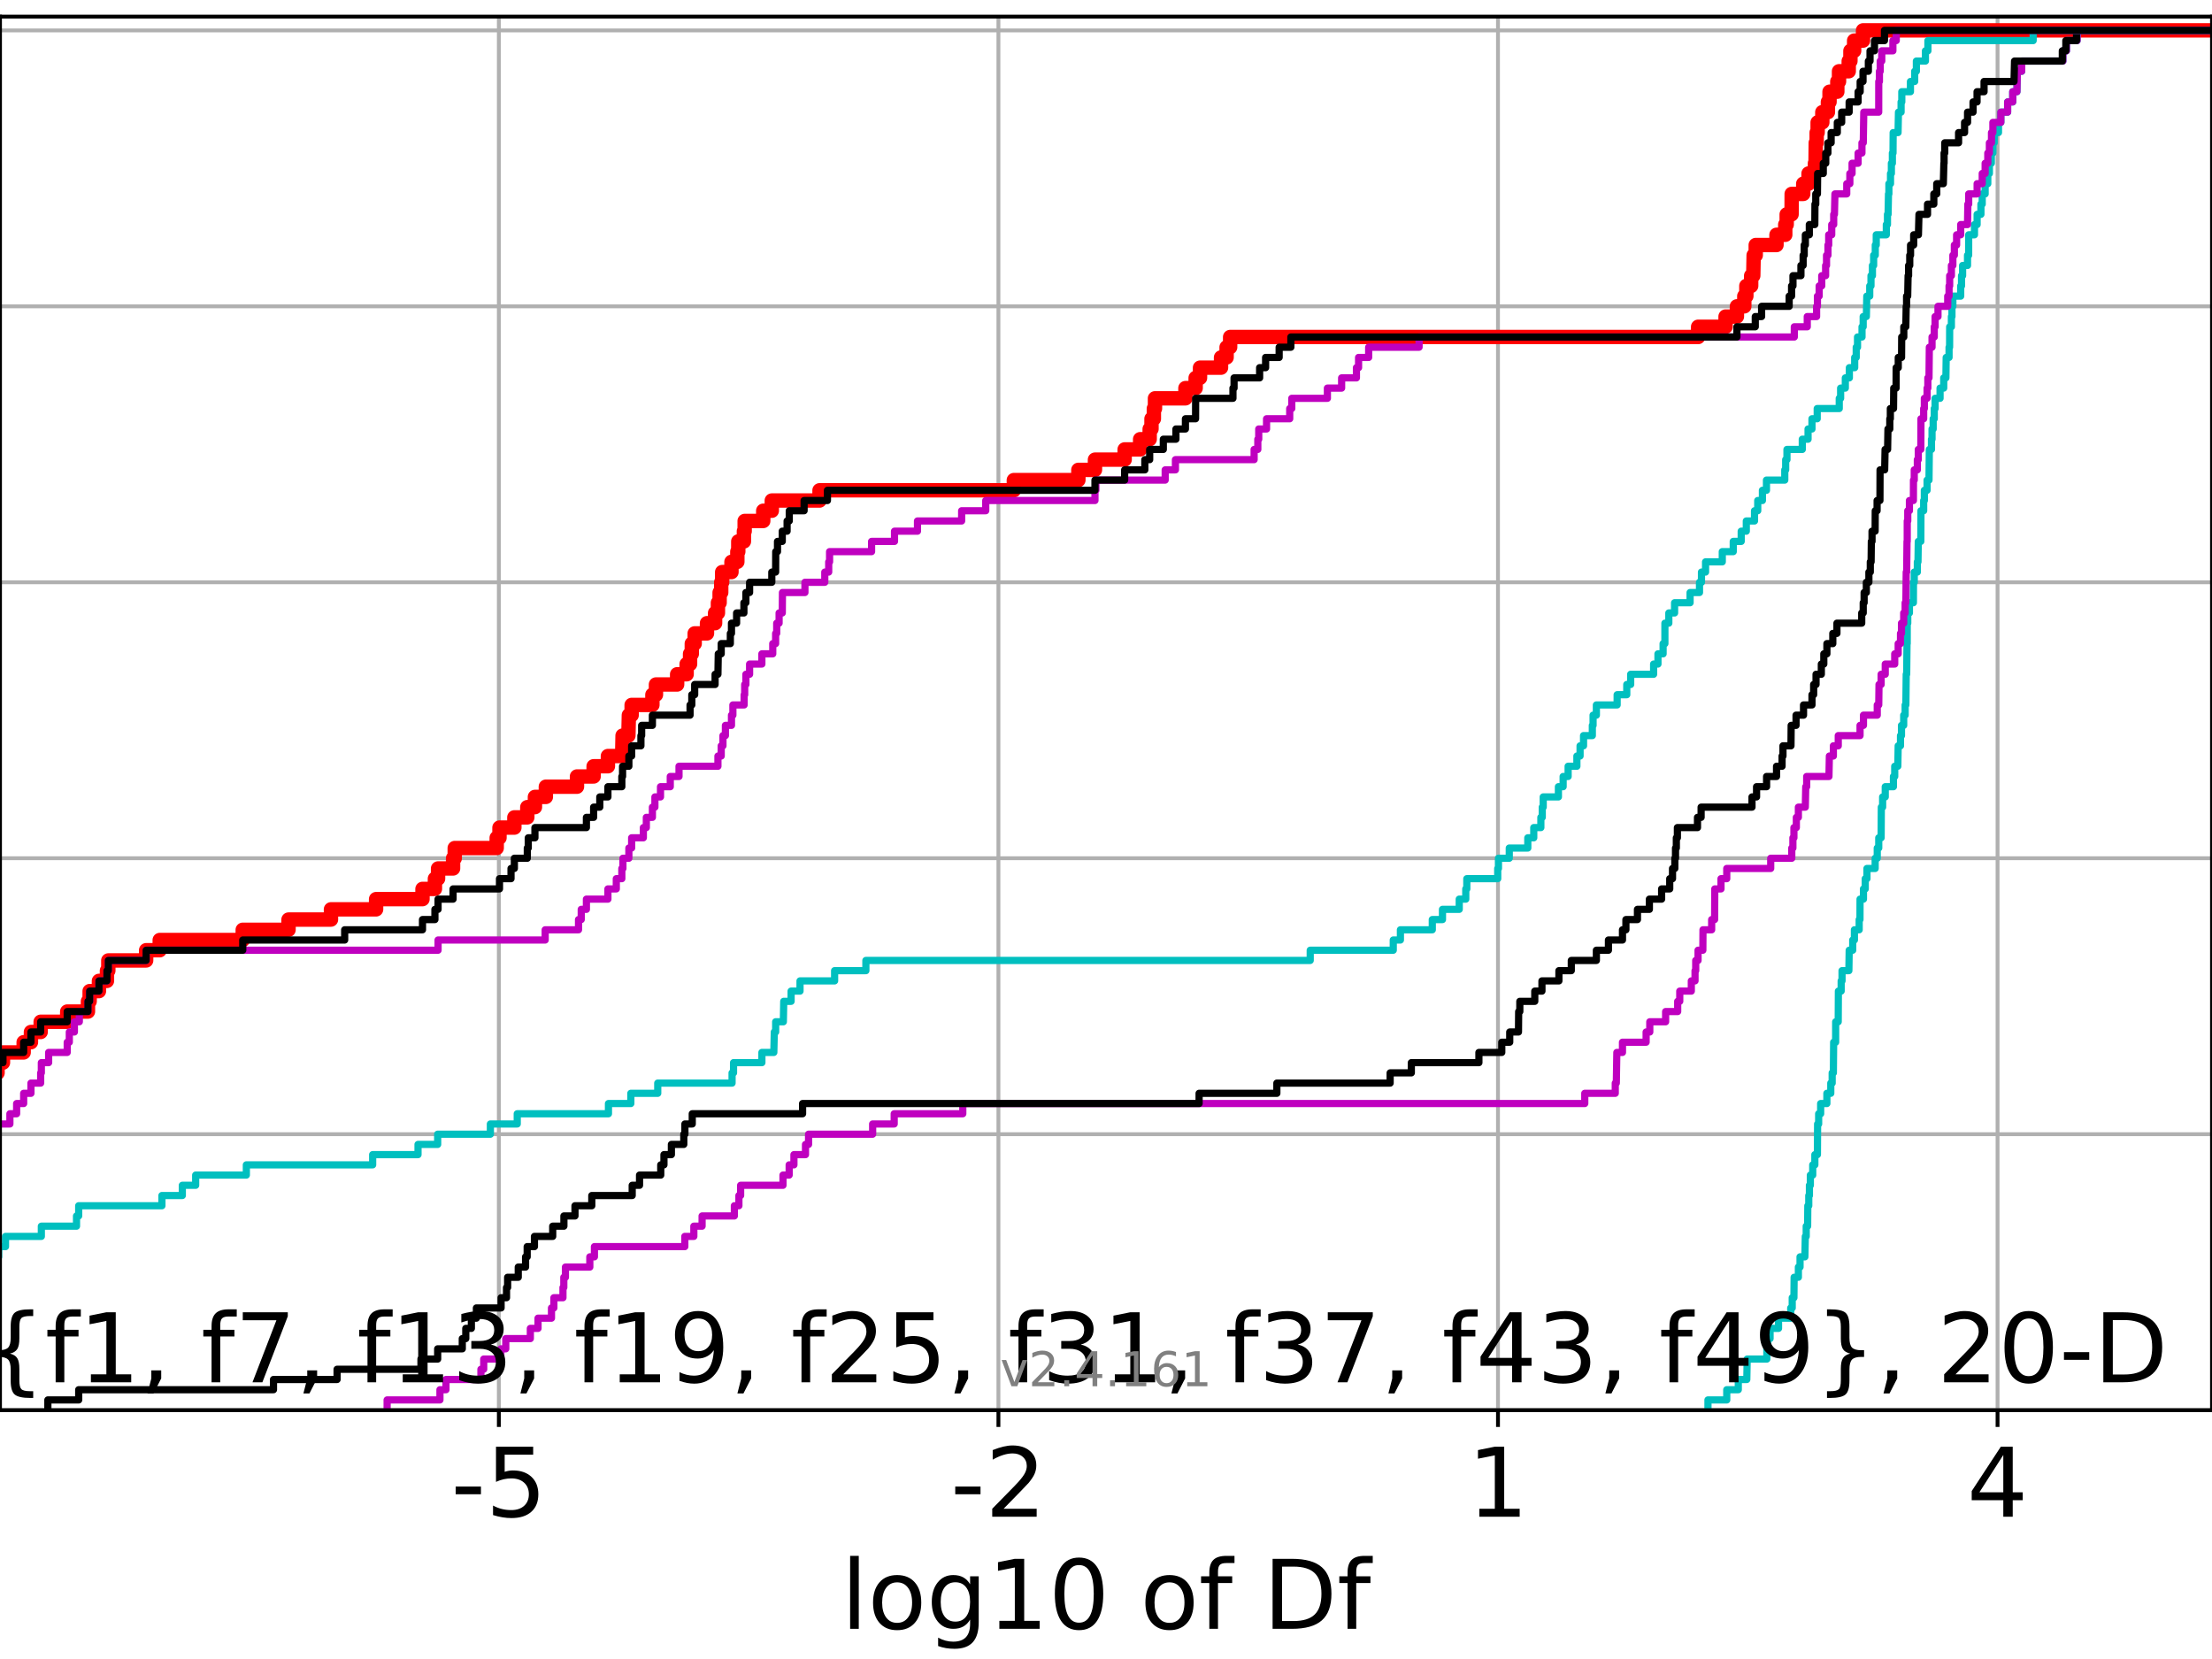 <?xml version="1.0" encoding="utf-8" standalone="no"?>
<!DOCTYPE svg PUBLIC "-//W3C//DTD SVG 1.1//EN"
  "http://www.w3.org/Graphics/SVG/1.1/DTD/svg11.dtd">
<!-- Created with matplotlib (https://matplotlib.org/) -->
<svg height="345.6pt" version="1.1" viewBox="0 0 460.8 345.6" width="460.8pt" xmlns="http://www.w3.org/2000/svg" xmlns:xlink="http://www.w3.org/1999/xlink">
 <defs>
  <style type="text/css">*{stroke-linecap:butt;stroke-linejoin:round;}</style>
 </defs>
 <g id="figure_1">
  <g id="patch_1">
   <path d="M 0 345.6 
L 460.8 345.6 
L 460.8 0 
L 0 0 
z
" style="fill:#ffffff;"/>
  </g>
  <g id="axes_1">
   <g id="patch_2">
    <path d="M 0 293.76 
L 460.8 293.76 
L 460.8 3.456 
L 0 3.456 
z
" style="fill:#ffffff;"/>
   </g>
   <g id="matplotlib.axis_1">
    <g id="xtick_1">
     <g id="line2d_1">
      <path clip-path="url(#pfee7097537)" d="M 103.919 293.76 
L 103.919 3.456 
" style="fill:none;stroke:#b0b0b0;stroke-linecap:square;stroke-width:0.8;"/>
     </g>
     <g id="line2d_2">
      <defs>
       <path d="M 0 0 
L 0 3.5 
" id="m220a12c43b" style="stroke:#000000;stroke-width:0.8;"/>
      </defs>
      <g>
       <use style="stroke:#000000;stroke-width:0.8;" x="103.919" xlink:href="#m220a12c43b" y="293.76"/>
      </g>
     </g>
     <g id="text_1">
      <!-- -5 -->
      <g transform="translate(93.949 315.957)scale(0.2 -0.2)">
       <defs>
        <path d="M 4.891 31.391 
L 31.203 31.391 
L 31.203 23.391 
L 4.891 23.391 
z
" id="DejaVuSans-45"/>
        <path d="M 10.797 72.906 
L 49.516 72.906 
L 49.516 64.594 
L 19.828 64.594 
L 19.828 46.734 
Q 21.969 47.469 24.109 47.828 
Q 26.266 48.188 28.422 48.188 
Q 40.625 48.188 47.75 41.5 
Q 54.891 34.812 54.891 23.391 
Q 54.891 11.625 47.562 5.094 
Q 40.234 -1.422 26.906 -1.422 
Q 22.312 -1.422 17.547 -0.641 
Q 12.797 0.141 7.719 1.703 
L 7.719 11.625 
Q 12.109 9.234 16.797 8.062 
Q 21.484 6.891 26.703 6.891 
Q 35.156 6.891 40.078 11.328 
Q 45.016 15.766 45.016 23.391 
Q 45.016 31 40.078 35.438 
Q 35.156 39.891 26.703 39.891 
Q 22.75 39.891 18.812 39.016 
Q 14.891 38.141 10.797 36.281 
z
" id="DejaVuSans-53"/>
       </defs>
       <use xlink:href="#DejaVuSans-45"/>
       <use x="36.084" xlink:href="#DejaVuSans-53"/>
      </g>
     </g>
    </g>
    <g id="xtick_2">
     <g id="line2d_3">
      <path clip-path="url(#pfee7097537)" d="M 207.989 293.76 
L 207.989 3.456 
" style="fill:none;stroke:#b0b0b0;stroke-linecap:square;stroke-width:0.8;"/>
     </g>
     <g id="line2d_4">
      <g>
       <use style="stroke:#000000;stroke-width:0.8;" x="207.989" xlink:href="#m220a12c43b" y="293.76"/>
      </g>
     </g>
     <g id="text_2">
      <!-- -2 -->
      <g transform="translate(198.018 315.957)scale(0.2 -0.2)">
       <defs>
        <path d="M 19.188 8.297 
L 53.609 8.297 
L 53.609 0 
L 7.328 0 
L 7.328 8.297 
Q 12.938 14.109 22.625 23.891 
Q 32.328 33.688 34.812 36.531 
Q 39.547 41.844 41.422 45.531 
Q 43.312 49.219 43.312 52.781 
Q 43.312 58.594 39.234 62.25 
Q 35.156 65.922 28.609 65.922 
Q 23.969 65.922 18.812 64.312 
Q 13.672 62.703 7.812 59.422 
L 7.812 69.391 
Q 13.766 71.781 18.938 73 
Q 24.125 74.219 28.422 74.219 
Q 39.75 74.219 46.484 68.547 
Q 53.219 62.891 53.219 53.422 
Q 53.219 48.922 51.531 44.891 
Q 49.859 40.875 45.406 35.406 
Q 44.188 33.984 37.641 27.219 
Q 31.109 20.453 19.188 8.297 
z
" id="DejaVuSans-50"/>
       </defs>
       <use xlink:href="#DejaVuSans-45"/>
       <use x="36.084" xlink:href="#DejaVuSans-50"/>
      </g>
     </g>
    </g>
    <g id="xtick_3">
     <g id="line2d_5">
      <path clip-path="url(#pfee7097537)" d="M 312.058 293.76 
L 312.058 3.456 
" style="fill:none;stroke:#b0b0b0;stroke-linecap:square;stroke-width:0.8;"/>
     </g>
     <g id="line2d_6">
      <g>
       <use style="stroke:#000000;stroke-width:0.8;" x="312.058" xlink:href="#m220a12c43b" y="293.76"/>
      </g>
     </g>
     <g id="text_3">
      <!-- 1 -->
      <g transform="translate(305.696 315.957)scale(0.2 -0.2)">
       <defs>
        <path d="M 12.406 8.297 
L 28.516 8.297 
L 28.516 63.922 
L 10.984 60.406 
L 10.984 69.391 
L 28.422 72.906 
L 38.281 72.906 
L 38.281 8.297 
L 54.391 8.297 
L 54.391 0 
L 12.406 0 
z
" id="DejaVuSans-49"/>
       </defs>
       <use xlink:href="#DejaVuSans-49"/>
      </g>
     </g>
    </g>
    <g id="xtick_4">
     <g id="line2d_7">
      <path clip-path="url(#pfee7097537)" d="M 416.127 293.76 
L 416.127 3.456 
" style="fill:none;stroke:#b0b0b0;stroke-linecap:square;stroke-width:0.8;"/>
     </g>
     <g id="line2d_8">
      <g>
       <use style="stroke:#000000;stroke-width:0.8;" x="416.127" xlink:href="#m220a12c43b" y="293.76"/>
      </g>
     </g>
     <g id="text_4">
      <!-- 4 -->
      <g transform="translate(409.765 315.957)scale(0.2 -0.2)">
       <defs>
        <path d="M 37.797 64.312 
L 12.891 25.391 
L 37.797 25.391 
z
M 35.203 72.906 
L 47.609 72.906 
L 47.609 25.391 
L 58.016 25.391 
L 58.016 17.188 
L 47.609 17.188 
L 47.609 0 
L 37.797 0 
L 37.797 17.188 
L 4.891 17.188 
L 4.891 26.703 
z
" id="DejaVuSans-52"/>
       </defs>
       <use xlink:href="#DejaVuSans-52"/>
      </g>
     </g>
    </g>
    <g id="text_5">
     <!-- log10 of Df -->
     <g transform="translate(175.214 339.313)scale(0.2 -0.2)">
      <defs>
       <path d="M 9.422 75.984 
L 18.406 75.984 
L 18.406 0 
L 9.422 0 
z
" id="DejaVuSans-108"/>
       <path d="M 30.609 48.391 
Q 23.391 48.391 19.188 42.75 
Q 14.984 37.109 14.984 27.297 
Q 14.984 17.484 19.156 11.844 
Q 23.344 6.203 30.609 6.203 
Q 37.797 6.203 41.984 11.859 
Q 46.188 17.531 46.188 27.297 
Q 46.188 37.016 41.984 42.703 
Q 37.797 48.391 30.609 48.391 
z
M 30.609 56 
Q 42.328 56 49.016 48.375 
Q 55.719 40.766 55.719 27.297 
Q 55.719 13.875 49.016 6.219 
Q 42.328 -1.422 30.609 -1.422 
Q 18.844 -1.422 12.172 6.219 
Q 5.516 13.875 5.516 27.297 
Q 5.516 40.766 12.172 48.375 
Q 18.844 56 30.609 56 
z
" id="DejaVuSans-111"/>
       <path d="M 45.406 27.984 
Q 45.406 37.75 41.375 43.109 
Q 37.359 48.484 30.078 48.484 
Q 22.859 48.484 18.828 43.109 
Q 14.797 37.75 14.797 27.984 
Q 14.797 18.266 18.828 12.891 
Q 22.859 7.516 30.078 7.516 
Q 37.359 7.516 41.375 12.891 
Q 45.406 18.266 45.406 27.984 
z
M 54.391 6.781 
Q 54.391 -7.172 48.188 -13.984 
Q 42 -20.797 29.203 -20.797 
Q 24.469 -20.797 20.266 -20.094 
Q 16.062 -19.391 12.109 -17.922 
L 12.109 -9.188 
Q 16.062 -11.328 19.922 -12.344 
Q 23.781 -13.375 27.781 -13.375 
Q 36.625 -13.375 41.016 -8.766 
Q 45.406 -4.156 45.406 5.172 
L 45.406 9.625 
Q 42.625 4.781 38.281 2.391 
Q 33.938 0 27.875 0 
Q 17.828 0 11.672 7.656 
Q 5.516 15.328 5.516 27.984 
Q 5.516 40.672 11.672 48.328 
Q 17.828 56 27.875 56 
Q 33.938 56 38.281 53.609 
Q 42.625 51.219 45.406 46.391 
L 45.406 54.688 
L 54.391 54.688 
z
" id="DejaVuSans-103"/>
       <path d="M 31.781 66.406 
Q 24.172 66.406 20.328 58.906 
Q 16.5 51.422 16.5 36.375 
Q 16.5 21.391 20.328 13.891 
Q 24.172 6.391 31.781 6.391 
Q 39.453 6.391 43.281 13.891 
Q 47.125 21.391 47.125 36.375 
Q 47.125 51.422 43.281 58.906 
Q 39.453 66.406 31.781 66.406 
z
M 31.781 74.219 
Q 44.047 74.219 50.516 64.516 
Q 56.984 54.828 56.984 36.375 
Q 56.984 17.969 50.516 8.266 
Q 44.047 -1.422 31.781 -1.422 
Q 19.531 -1.422 13.062 8.266 
Q 6.594 17.969 6.594 36.375 
Q 6.594 54.828 13.062 64.516 
Q 19.531 74.219 31.781 74.219 
z
" id="DejaVuSans-48"/>
       <path id="DejaVuSans-32"/>
       <path d="M 37.109 75.984 
L 37.109 68.5 
L 28.516 68.5 
Q 23.688 68.5 21.797 66.547 
Q 19.922 64.594 19.922 59.516 
L 19.922 54.688 
L 34.719 54.688 
L 34.719 47.703 
L 19.922 47.703 
L 19.922 0 
L 10.891 0 
L 10.891 47.703 
L 2.297 47.703 
L 2.297 54.688 
L 10.891 54.688 
L 10.891 58.5 
Q 10.891 67.625 15.141 71.797 
Q 19.391 75.984 28.609 75.984 
z
" id="DejaVuSans-102"/>
       <path d="M 19.672 64.797 
L 19.672 8.109 
L 31.594 8.109 
Q 46.688 8.109 53.688 14.938 
Q 60.688 21.781 60.688 36.531 
Q 60.688 51.172 53.688 57.984 
Q 46.688 64.797 31.594 64.797 
z
M 9.812 72.906 
L 30.078 72.906 
Q 51.266 72.906 61.172 64.094 
Q 71.094 55.281 71.094 36.531 
Q 71.094 17.672 61.125 8.828 
Q 51.172 0 30.078 0 
L 9.812 0 
z
" id="DejaVuSans-68"/>
      </defs>
      <use xlink:href="#DejaVuSans-108"/>
      <use x="27.783" xlink:href="#DejaVuSans-111"/>
      <use x="88.965" xlink:href="#DejaVuSans-103"/>
      <use x="152.441" xlink:href="#DejaVuSans-49"/>
      <use x="216.064" xlink:href="#DejaVuSans-48"/>
      <use x="279.688" xlink:href="#DejaVuSans-32"/>
      <use x="311.475" xlink:href="#DejaVuSans-111"/>
      <use x="372.656" xlink:href="#DejaVuSans-102"/>
      <use x="407.861" xlink:href="#DejaVuSans-32"/>
      <use x="439.648" xlink:href="#DejaVuSans-68"/>
      <use x="516.65" xlink:href="#DejaVuSans-102"/>
     </g>
    </g>
   </g>
   <g id="matplotlib.axis_2">
    <g id="ytick_1">
     <g id="line2d_9">
      <path clip-path="url(#pfee7097537)" d="M 0 293.76 
L 460.8 293.76 
" style="fill:none;stroke:#b0b0b0;stroke-linecap:square;stroke-width:0.8;"/>
     </g>
     <g id="line2d_10">
      <defs>
       <path d="M 0 0 
L -3.5 0 
" id="m08730b976d" style="stroke:#000000;stroke-width:0.8;"/>
      </defs>
      <g>
       <use style="stroke:#000000;stroke-width:0.8;" x="0" xlink:href="#m08730b976d" y="293.76"/>
      </g>
     </g>
    </g>
    <g id="ytick_2">
     <g id="line2d_11">
      <path clip-path="url(#pfee7097537)" d="M 0 236.274 
L 460.8 236.274 
" style="fill:none;stroke:#b0b0b0;stroke-linecap:square;stroke-width:0.8;"/>
     </g>
     <g id="line2d_12">
      <g>
       <use style="stroke:#000000;stroke-width:0.8;" x="0" xlink:href="#m08730b976d" y="236.274"/>
      </g>
     </g>
    </g>
    <g id="ytick_3">
     <g id="line2d_13">
      <path clip-path="url(#pfee7097537)" d="M 0 178.788 
L 460.8 178.788 
" style="fill:none;stroke:#b0b0b0;stroke-linecap:square;stroke-width:0.8;"/>
     </g>
     <g id="line2d_14">
      <g>
       <use style="stroke:#000000;stroke-width:0.8;" x="0" xlink:href="#m08730b976d" y="178.788"/>
      </g>
     </g>
    </g>
    <g id="ytick_4">
     <g id="line2d_15">
      <path clip-path="url(#pfee7097537)" d="M 0 121.302 
L 460.8 121.302 
" style="fill:none;stroke:#b0b0b0;stroke-linecap:square;stroke-width:0.8;"/>
     </g>
     <g id="line2d_16">
      <g>
       <use style="stroke:#000000;stroke-width:0.8;" x="0" xlink:href="#m08730b976d" y="121.302"/>
      </g>
     </g>
    </g>
    <g id="ytick_5">
     <g id="line2d_17">
      <path clip-path="url(#pfee7097537)" d="M 0 63.816 
L 460.8 63.816 
" style="fill:none;stroke:#b0b0b0;stroke-linecap:square;stroke-width:0.8;"/>
     </g>
     <g id="line2d_18">
      <g>
       <use style="stroke:#000000;stroke-width:0.8;" x="0" xlink:href="#m08730b976d" y="63.816"/>
      </g>
     </g>
    </g>
    <g id="ytick_6">
     <g id="line2d_19">
      <path clip-path="url(#pfee7097537)" d="M 0 6.33 
L 460.8 6.33 
" style="fill:none;stroke:#b0b0b0;stroke-linecap:square;stroke-width:0.8;"/>
     </g>
     <g id="line2d_20">
      <g>
       <use style="stroke:#000000;stroke-width:0.8;" x="0" xlink:href="#m08730b976d" y="6.33"/>
      </g>
     </g>
    </g>
   </g>
   <g id="line2d_21">
    <path clip-path="url(#pfee7097537)" d="M -1 223.499 
L -0.509 223.499 
L -0.509 221.37 
L 0.618 221.37 
L 0.618 219.241 
L 4.929 219.241 
L 4.929 217.112 
L 6.447 217.112 
L 6.447 214.983 
L 8.472 214.983 
L 8.472 212.854 
L 14.001 212.854 
L 14.001 210.725 
L 18.324 210.725 
L 18.324 208.596 
L 18.674 208.596 
L 18.674 206.467 
L 20.613 206.467 
L 20.613 204.337 
L 22.282 204.337 
L 22.282 202.208 
L 22.565 202.208 
L 22.565 200.079 
L 30.444 200.079 
L 30.444 197.95 
L 33.274 197.95 
L 33.274 195.821 
L 50.567 195.821 
L 50.567 193.692 
L 60.108 193.692 
L 60.108 191.563 
L 68.947 191.563 
L 68.947 189.434 
L 78.346 189.434 
L 78.346 187.305 
L 88.013 187.305 
L 88.013 185.175 
L 90.602 185.175 
L 90.602 183.046 
L 91.257 183.046 
L 91.257 180.917 
L 94.383 180.917 
L 94.383 178.788 
L 94.73 178.788 
L 94.73 176.659 
L 103.471 176.659 
L 103.471 174.53 
L 104.053 174.53 
L 104.053 172.401 
L 107.151 172.401 
L 107.151 170.272 
L 109.847 170.272 
L 109.847 168.143 
L 111.436 168.143 
L 111.436 166.013 
L 113.711 166.013 
L 113.711 163.884 
L 120.196 163.884 
L 120.196 161.755 
L 123.663 161.755 
L 123.663 159.626 
L 126.639 159.626 
L 126.639 157.497 
L 129.606 157.497 
L 129.693 153.239 
L 130.905 153.239 
L 131.004 148.981 
L 131.582 148.981 
L 131.582 146.851 
L 135.907 146.851 
L 135.907 144.722 
L 136.647 144.722 
L 136.647 142.593 
L 141.06 142.593 
L 141.06 140.464 
L 143.038 140.464 
L 143.038 138.335 
L 143.752 138.335 
L 143.752 136.206 
L 144.115 136.206 
L 144.115 134.077 
L 144.715 134.077 
L 144.715 131.948 
L 147.279 131.948 
L 147.279 129.819 
L 148.968 129.819 
L 148.968 127.69 
L 149.558 127.69 
L 149.558 125.56 
L 149.91 125.56 
L 149.91 123.431 
L 150.242 123.431 
L 150.242 121.302 
L 150.442 121.302 
L 150.442 119.173 
L 152.38 119.173 
L 152.38 117.044 
L 153.601 117.044 
L 153.601 114.915 
L 153.796 114.915 
L 153.796 112.786 
L 154.97 112.786 
L 154.97 110.657 
L 155.128 110.657 
L 155.128 108.528 
L 158.997 108.528 
L 158.997 106.398 
L 160.78 106.398 
L 160.78 104.269 
L 170.724 104.269 
L 170.724 102.14 
L 211.202 102.14 
L 211.202 100.011 
L 224.646 100.011 
L 224.646 97.882 
L 228.102 97.882 
L 228.102 95.753 
L 234.285 95.753 
L 234.285 93.624 
L 237.513 93.624 
L 237.513 91.495 
L 239.499 91.495 
L 239.499 89.366 
L 239.878 89.366 
L 239.878 87.236 
L 240.372 87.236 
L 240.372 85.107 
L 240.604 85.107 
L 240.604 82.978 
L 246.947 82.978 
L 246.947 80.849 
L 249.075 80.849 
L 249.075 78.72 
L 249.986 78.72 
L 249.986 76.591 
L 254.364 76.591 
L 254.364 74.462 
L 255.523 74.462 
L 255.523 72.333 
L 256.262 72.333 
L 256.262 70.204 
L 353.753 70.204 
L 353.753 68.074 
L 359.468 68.074 
L 359.468 65.945 
L 361.83 65.945 
L 361.83 63.816 
L 363.37 63.816 
L 363.37 61.687 
L 363.797 61.687 
L 363.797 59.558 
L 364.802 59.558 
L 364.802 57.429 
L 365.236 57.429 
L 365.319 53.171 
L 365.751 53.171 
L 365.751 51.042 
L 370.076 51.042 
L 370.076 48.912 
L 371.9 48.912 
L 371.9 46.783 
L 372.201 46.783 
L 372.201 44.654 
L 373.217 44.654 
L 373.239 40.396 
L 375.648 40.396 
L 375.648 38.267 
L 376.753 38.267 
L 376.753 36.138 
L 378.088 36.138 
L 378.088 34.009 
L 378.21 34.009 
L 378.257 29.75 
L 378.445 29.75 
L 378.445 27.621 
L 378.648 27.621 
L 378.648 25.492 
L 379.624 25.492 
L 379.624 23.363 
L 380.787 23.363 
L 380.787 21.234 
L 381.126 21.234 
L 381.126 19.105 
L 382.746 19.105 
L 382.746 16.976 
L 383.102 16.976 
L 383.102 14.847 
L 385.124 14.847 
L 385.124 12.718 
L 385.478 12.718 
L 385.478 10.589 
L 386.251 10.589 
L 386.251 8.459 
L 388.101 8.459 
L 388.101 6.33 
L 388.101 6.33 
L 460.8 6.33 
L 460.8 6.33 
" style="fill:none;stroke:#ff0000;stroke-linecap:square;stroke-width:3;"/>
   </g>
   <g id="line2d_22">
    <path clip-path="url(#pfee7097537)" d="M 355.799 293.76 
L 355.799 291.631 
L 359.715 291.631 
L 359.715 289.502 
L 362.118 289.502 
L 362.118 287.373 
L 363.891 287.373 
L 363.974 283.114 
L 368.063 283.114 
L 368.063 280.985 
L 368.235 280.985 
L 368.235 278.856 
L 368.737 278.856 
L 368.737 276.727 
L 370.5 276.727 
L 370.5 274.598 
L 373.039 274.598 
L 373.039 272.469 
L 373.352 272.469 
L 373.352 270.34 
L 373.708 270.34 
L 373.75 266.082 
L 374.635 266.082 
L 374.635 263.952 
L 374.981 263.952 
L 374.981 261.823 
L 375.989 261.823 
L 376.078 257.565 
L 376.269 257.565 
L 376.269 255.436 
L 376.564 255.436 
L 376.601 251.178 
L 376.799 251.178 
L 376.799 249.049 
L 376.936 249.049 
L 376.936 246.92 
L 377.129 246.92 
L 377.129 244.79 
L 377.623 244.79 
L 377.623 242.661 
L 378.067 242.661 
L 378.067 240.532 
L 378.602 240.532 
L 378.641 234.145 
L 378.86 234.145 
L 378.86 232.016 
L 379.275 232.016 
L 379.275 229.887 
L 380.571 229.887 
L 380.571 227.758 
L 381.386 227.758 
L 381.386 225.629 
L 381.675 225.629 
L 381.675 223.499 
L 381.924 223.499 
L 381.984 217.112 
L 382.399 217.112 
L 382.405 212.854 
L 382.934 212.854 
L 382.97 206.467 
L 383.548 206.467 
L 383.548 204.337 
L 383.729 204.337 
L 383.729 202.208 
L 385.154 202.208 
L 385.22 197.95 
L 385.955 197.95 
L 385.955 195.821 
L 386.308 195.821 
L 386.308 193.692 
L 387.301 193.692 
L 387.301 191.563 
L 387.466 191.563 
L 387.482 187.305 
L 388.192 187.305 
L 388.192 185.175 
L 388.564 185.175 
L 388.564 183.046 
L 388.919 183.046 
L 388.919 180.917 
L 390.632 180.917 
L 390.632 178.788 
L 391.065 178.788 
L 391.065 176.659 
L 391.377 176.659 
L 391.377 174.53 
L 391.874 174.53 
L 391.913 168.143 
L 392.185 168.143 
L 392.185 166.013 
L 392.732 166.013 
L 392.732 163.884 
L 394.436 163.884 
L 394.436 161.755 
L 394.706 161.755 
L 394.706 159.626 
L 395.349 159.626 
L 395.425 155.368 
L 395.908 155.368 
L 395.908 153.239 
L 396.114 153.239 
L 396.114 151.11 
L 396.574 151.11 
L 396.574 148.981 
L 396.878 148.981 
L 396.878 146.851 
L 397.027 146.851 
L 397.101 140.464 
L 397.196 140.464 
L 397.265 134.077 
L 397.307 134.077 
L 397.312 129.819 
L 397.421 129.819 
L 397.421 127.69 
L 397.767 127.69 
L 397.767 125.56 
L 398.595 125.56 
L 398.613 121.302 
L 398.775 121.302 
L 398.775 119.173 
L 399.417 119.173 
L 399.417 117.044 
L 399.551 117.044 
L 399.615 112.786 
L 400.14 112.786 
L 400.17 106.398 
L 400.737 106.398 
L 400.737 104.269 
L 400.877 104.269 
L 400.877 102.14 
L 401.444 102.14 
L 401.444 100.011 
L 401.846 100.011 
L 401.915 93.624 
L 402.362 93.624 
L 402.362 91.495 
L 402.478 91.495 
L 402.478 89.366 
L 402.714 89.366 
L 402.714 87.236 
L 402.941 87.236 
L 402.941 85.107 
L 403.115 85.107 
L 403.115 82.978 
L 404.15 82.978 
L 404.15 80.849 
L 404.912 80.849 
L 404.912 78.72 
L 405.367 78.72 
L 405.428 74.462 
L 406.024 74.462 
L 406.024 72.333 
L 406.137 72.333 
L 406.152 68.074 
L 406.51 68.074 
L 406.51 65.945 
L 406.629 65.945 
L 406.629 63.816 
L 406.818 63.816 
L 406.818 61.687 
L 408.449 61.687 
L 408.449 59.558 
L 408.621 59.558 
L 408.621 57.429 
L 408.847 57.429 
L 408.847 55.3 
L 409.87 55.3 
L 409.87 53.171 
L 410.105 53.171 
L 410.115 48.912 
L 411.317 48.912 
L 411.317 46.783 
L 411.87 46.783 
L 411.87 44.654 
L 412.664 44.654 
L 412.664 42.525 
L 412.933 42.525 
L 412.933 40.396 
L 413.542 40.396 
L 413.542 38.267 
L 414.093 38.267 
L 414.093 36.138 
L 414.425 36.138 
L 414.425 34.009 
L 414.832 34.009 
L 414.832 31.88 
L 415.155 31.88 
L 415.155 29.75 
L 415.427 29.75 
L 415.427 27.621 
L 416.323 27.621 
L 416.323 25.492 
L 416.811 25.492 
L 416.811 23.363 
L 418.228 23.363 
L 418.228 21.234 
L 419.288 21.234 
L 419.288 19.105 
L 420.164 19.105 
L 420.252 14.847 
L 421.158 14.847 
L 421.158 12.718 
L 429.743 12.718 
L 429.743 10.589 
L 430.481 10.589 
L 430.481 8.459 
L 432.702 8.459 
L 432.702 6.33 
L 432.702 6.33 
L 460.8 6.33 
L 460.8 6.33 
" style="fill:none;stroke:#00bfbf;stroke-linecap:square;stroke-width:1.5;"/>
   </g>
   <g id="line2d_23">
    <path clip-path="url(#pfee7097537)" d="M 80.643 293.76 
L 80.643 291.631 
L 91.648 291.631 
L 91.648 289.502 
L 92.905 289.502 
L 92.905 287.373 
L 100.185 287.373 
L 100.185 285.244 
L 100.769 285.244 
L 100.769 283.114 
L 104.334 283.114 
L 104.334 280.985 
L 105.363 280.985 
L 105.363 278.856 
L 110.48 278.856 
L 110.48 276.727 
L 112.081 276.727 
L 112.081 274.598 
L 114.884 274.598 
L 114.884 272.469 
L 115.382 272.469 
L 115.382 270.34 
L 117.276 270.34 
L 117.276 268.211 
L 117.453 268.211 
L 117.453 266.082 
L 117.79 266.082 
L 117.79 263.952 
L 122.87 263.952 
L 122.87 261.823 
L 123.83 261.823 
L 123.83 259.694 
L 142.659 259.694 
L 142.659 257.565 
L 144.541 257.565 
L 144.541 255.436 
L 146.259 255.436 
L 146.259 253.307 
L 152.981 253.307 
L 152.981 251.178 
L 153.929 251.178 
L 153.929 249.049 
L 154.287 249.049 
L 154.287 246.92 
L 163.109 246.92 
L 163.109 244.79 
L 164.397 244.79 
L 164.397 242.661 
L 165.391 242.661 
L 165.391 240.532 
L 167.799 240.532 
L 167.799 238.403 
L 168.44 238.403 
L 168.44 236.274 
L 181.788 236.274 
L 181.788 234.145 
L 186.278 234.145 
L 186.278 232.016 
L 200.567 232.016 
L 200.567 229.887 
L 330.136 229.887 
L 330.136 227.758 
L 336.49 227.758 
L 336.49 225.629 
L 336.709 225.629 
L 336.817 219.241 
L 337.991 219.241 
L 337.991 217.112 
L 342.918 217.112 
L 342.918 214.983 
L 343.682 214.983 
L 343.682 212.854 
L 346.981 212.854 
L 346.981 210.725 
L 349.494 210.725 
L 349.494 208.596 
L 349.926 208.596 
L 349.926 206.467 
L 352.331 206.467 
L 352.331 204.337 
L 353.107 204.337 
L 353.107 202.208 
L 353.25 202.208 
L 353.25 200.079 
L 353.735 200.079 
L 353.735 197.95 
L 354.734 197.95 
L 354.764 193.692 
L 356.57 193.692 
L 356.57 191.563 
L 357.186 191.563 
L 357.22 185.175 
L 358.516 185.175 
L 358.516 183.046 
L 359.715 183.046 
L 359.715 180.917 
L 368.872 180.917 
L 368.872 178.788 
L 373.26 178.788 
L 373.26 176.659 
L 373.494 176.659 
L 373.494 174.53 
L 373.708 174.53 
L 373.708 172.401 
L 374.212 172.401 
L 374.212 170.272 
L 374.635 170.272 
L 374.635 168.143 
L 376.078 168.143 
L 376.169 163.884 
L 376.367 163.884 
L 376.367 161.755 
L 381.004 161.755 
L 381.091 157.497 
L 381.924 157.497 
L 381.924 155.368 
L 382.943 155.368 
L 382.943 153.239 
L 387.482 153.239 
L 387.482 151.11 
L 388.192 151.11 
L 388.192 148.981 
L 391.065 148.981 
L 391.065 146.851 
L 391.377 146.851 
L 391.432 142.593 
L 391.874 142.593 
L 391.874 140.464 
L 392.732 140.464 
L 392.732 138.335 
L 394.706 138.335 
L 394.706 136.206 
L 395.425 136.206 
L 395.425 134.077 
L 395.908 134.077 
L 395.908 131.948 
L 396.114 131.948 
L 396.114 129.819 
L 396.574 129.819 
L 396.574 127.69 
L 396.878 127.69 
L 396.878 125.56 
L 397.027 125.56 
L 397.101 119.173 
L 397.196 119.173 
L 397.265 112.786 
L 397.307 112.786 
L 397.312 108.528 
L 397.421 108.528 
L 397.421 106.398 
L 397.767 106.398 
L 397.767 104.269 
L 398.595 104.269 
L 398.613 100.011 
L 398.775 100.011 
L 398.775 97.882 
L 399.417 97.882 
L 399.417 95.753 
L 399.615 95.753 
L 399.615 93.624 
L 400.14 93.624 
L 400.17 87.236 
L 400.737 87.236 
L 400.737 85.107 
L 400.877 85.107 
L 400.877 82.978 
L 401.444 82.978 
L 401.444 80.849 
L 401.604 80.849 
L 401.604 78.72 
L 401.846 78.72 
L 401.915 72.333 
L 402.478 72.333 
L 402.478 70.204 
L 402.941 70.204 
L 402.941 68.074 
L 403.115 68.074 
L 403.115 65.945 
L 403.719 65.945 
L 403.719 63.816 
L 405.745 63.816 
L 405.745 61.687 
L 406.024 61.687 
L 406.024 59.558 
L 406.152 59.558 
L 406.152 57.429 
L 406.51 57.429 
L 406.51 55.3 
L 406.818 55.3 
L 406.818 53.171 
L 407.129 53.171 
L 407.129 51.042 
L 407.597 51.042 
L 407.597 48.912 
L 408.449 48.912 
L 408.449 46.783 
L 409.87 46.783 
L 409.94 42.525 
L 410.115 42.525 
L 410.115 40.396 
L 411.87 40.396 
L 411.87 38.267 
L 412.933 38.267 
L 412.933 36.138 
L 413.542 36.138 
L 413.542 34.009 
L 414.093 34.009 
L 414.093 31.88 
L 414.425 31.88 
L 414.425 29.75 
L 414.863 29.75 
L 414.863 27.621 
L 415.155 27.621 
L 415.155 25.492 
L 416.811 25.492 
L 416.811 23.363 
L 418.228 23.363 
L 418.228 21.234 
L 419.288 21.234 
L 419.288 19.105 
L 420.164 19.105 
L 420.252 14.847 
L 421.158 14.847 
L 421.158 12.718 
L 429.743 12.718 
L 429.743 10.589 
L 430.481 10.589 
L 430.481 8.459 
L 432.702 8.459 
L 432.702 6.33 
L 432.702 6.33 
L 460.8 6.33 
L 460.8 6.33 
" style="fill:none;stroke:#bf00bf;stroke-linecap:square;stroke-width:1.5;"/>
   </g>
   <g id="line2d_24">
    <path clip-path="url(#pfee7097537)" d="M 9.97 293.76 
L 9.97 291.631 
L 16.396 291.631 
L 16.396 289.502 
L 56.972 289.502 
L 56.972 287.373 
L 70.221 287.373 
L 70.221 285.244 
L 87.696 285.244 
L 87.696 283.114 
L 91.175 283.114 
L 91.175 280.985 
L 96.302 280.985 
L 96.302 278.856 
L 97.033 278.856 
L 97.033 276.727 
L 98.195 276.727 
L 98.195 274.598 
L 99.243 274.598 
L 99.243 272.469 
L 104.386 272.469 
L 104.386 270.34 
L 105.516 270.34 
L 105.516 268.211 
L 105.748 268.211 
L 105.748 266.082 
L 107.961 266.082 
L 107.961 263.952 
L 109.485 263.952 
L 109.485 261.823 
L 109.821 261.823 
L 109.821 259.694 
L 111.334 259.694 
L 111.334 257.565 
L 115.139 257.565 
L 115.139 255.436 
L 117.472 255.436 
L 117.472 253.307 
L 119.78 253.307 
L 119.78 251.178 
L 123.281 251.178 
L 123.281 249.049 
L 131.699 249.049 
L 131.699 246.92 
L 133.227 246.92 
L 133.227 244.79 
L 137.645 244.79 
L 137.645 242.661 
L 138.314 242.661 
L 138.314 240.532 
L 139.863 240.532 
L 139.863 238.403 
L 142.446 238.403 
L 142.446 236.274 
L 142.679 236.274 
L 142.679 234.145 
L 144.209 234.145 
L 144.209 232.016 
L 167.193 232.016 
L 167.193 229.887 
L 249.794 229.887 
L 249.794 227.758 
L 265.993 227.758 
L 265.993 225.629 
L 289.592 225.629 
L 289.592 223.499 
L 294.007 223.499 
L 294.007 221.37 
L 308.084 221.37 
L 308.084 219.241 
L 312.849 219.241 
L 312.849 217.112 
L 314.503 217.112 
L 314.503 214.983 
L 316.326 214.983 
L 316.366 210.725 
L 316.608 210.725 
L 316.608 208.596 
L 319.722 208.596 
L 319.722 206.467 
L 321.216 206.467 
L 321.216 204.337 
L 324.751 204.337 
L 324.751 202.208 
L 327.329 202.208 
L 327.329 200.079 
L 332.555 200.079 
L 332.555 197.95 
L 335.066 197.95 
L 335.066 195.821 
L 337.991 195.821 
L 337.991 193.692 
L 338.707 193.692 
L 338.707 191.563 
L 341.112 191.563 
L 341.112 189.434 
L 343.596 189.434 
L 343.596 187.305 
L 346.146 187.305 
L 346.146 185.175 
L 347.835 185.175 
L 347.835 183.046 
L 348.417 183.046 
L 348.417 180.917 
L 348.899 180.917 
L 348.899 178.788 
L 349.039 178.788 
L 349.039 176.659 
L 349.212 176.659 
L 349.212 174.53 
L 349.432 174.53 
L 349.432 172.401 
L 353.617 172.401 
L 353.617 170.272 
L 354.373 170.272 
L 354.373 168.143 
L 364.973 168.143 
L 364.973 166.013 
L 365.925 166.013 
L 365.925 163.884 
L 368.013 163.884 
L 368.013 161.755 
L 370.086 161.755 
L 370.086 159.626 
L 371.238 159.626 
L 371.238 157.497 
L 371.425 157.497 
L 371.425 155.368 
L 373.093 155.368 
L 373.133 151.11 
L 374.15 151.11 
L 374.15 148.981 
L 375.708 148.981 
L 375.708 146.851 
L 377.47 146.851 
L 377.47 144.722 
L 377.815 144.722 
L 377.815 142.593 
L 378.315 142.593 
L 378.315 140.464 
L 379.417 140.464 
L 379.417 138.335 
L 379.933 138.335 
L 379.933 136.206 
L 380.577 136.206 
L 380.577 134.077 
L 381.807 134.077 
L 381.807 131.948 
L 382.667 131.948 
L 382.667 129.819 
L 387.831 129.819 
L 387.831 127.69 
L 388.143 127.69 
L 388.143 125.56 
L 388.331 125.56 
L 388.331 123.431 
L 388.794 123.431 
L 388.794 121.302 
L 389.324 121.302 
L 389.324 119.173 
L 389.618 119.173 
L 389.618 117.044 
L 389.786 117.044 
L 389.834 112.786 
L 389.977 112.786 
L 389.977 110.657 
L 390.624 110.657 
L 390.649 106.398 
L 391.032 106.398 
L 391.032 104.269 
L 391.625 104.269 
L 391.65 97.882 
L 392.612 97.882 
L 392.696 93.624 
L 393.224 93.624 
L 393.295 89.366 
L 393.677 89.366 
L 393.677 87.236 
L 393.793 87.236 
L 393.793 85.107 
L 394.457 85.107 
L 394.5 80.849 
L 394.988 80.849 
L 395.005 76.591 
L 395.441 76.591 
L 395.441 74.462 
L 396.131 74.462 
L 396.16 70.204 
L 396.597 70.204 
L 396.597 68.074 
L 397.017 68.074 
L 397.094 63.816 
L 397.176 63.816 
L 397.176 61.687 
L 397.408 61.687 
L 397.491 57.429 
L 397.597 57.429 
L 397.597 55.3 
L 397.836 55.3 
L 397.836 53.171 
L 398.003 53.171 
L 398.003 51.042 
L 398.653 51.042 
L 398.653 48.912 
L 399.646 48.912 
L 399.757 44.654 
L 401.539 44.654 
L 401.539 42.525 
L 402.851 42.525 
L 402.851 40.396 
L 403.458 40.396 
L 403.458 38.267 
L 404.833 38.267 
L 404.943 34.009 
L 404.987 34.009 
L 404.987 31.88 
L 405.127 31.88 
L 405.127 29.75 
L 408.009 29.75 
L 408.009 27.621 
L 409.257 27.621 
L 409.257 25.492 
L 409.879 25.492 
L 409.879 23.363 
L 411.02 23.363 
L 411.02 21.234 
L 411.857 21.234 
L 411.857 19.105 
L 413.316 19.105 
L 413.316 16.976 
L 419.557 16.976 
L 419.664 12.718 
L 429.62 12.718 
L 429.62 10.589 
L 430.352 10.589 
L 430.352 8.459 
L 432.578 8.459 
L 432.578 6.33 
L 432.578 6.33 
L 460.8 6.33 
L 460.8 6.33 
" style="fill:none;stroke:#000000;stroke-linecap:square;stroke-width:1.5;"/>
   </g>
   <g id="line2d_25">
    <path clip-path="url(#pfee7097537)" d="M -1 261.823 
L -0.275 261.823 
L -0.275 259.694 
L 1.148 259.694 
L 1.148 257.565 
L 8.613 257.565 
L 8.613 255.436 
L 15.939 255.436 
L 15.939 253.307 
L 16.392 253.307 
L 16.392 251.178 
L 33.732 251.178 
L 33.732 249.049 
L 37.981 249.049 
L 37.981 246.92 
L 40.762 246.92 
L 40.762 244.79 
L 51.319 244.79 
L 51.319 242.661 
L 77.631 242.661 
L 77.631 240.532 
L 87.081 240.532 
L 87.081 238.403 
L 91.175 238.403 
L 91.175 236.274 
L 102.155 236.274 
L 102.155 234.145 
L 107.75 234.145 
L 107.75 232.016 
L 126.754 232.016 
L 126.754 229.887 
L 131.413 229.887 
L 131.413 227.758 
L 137.02 227.758 
L 137.02 225.629 
L 152.503 225.629 
L 152.503 223.499 
L 152.809 223.499 
L 152.809 221.37 
L 158.719 221.37 
L 158.719 219.241 
L 161.203 219.241 
L 161.302 214.983 
L 161.586 214.983 
L 161.586 212.854 
L 163.187 212.854 
L 163.268 208.596 
L 164.801 208.596 
L 164.801 206.467 
L 166.659 206.467 
L 166.659 204.337 
L 173.865 204.337 
L 173.865 202.208 
L 180.38 202.208 
L 180.38 200.079 
L 272.943 200.079 
L 272.943 197.95 
L 290.243 197.95 
L 290.243 195.821 
L 291.732 195.821 
L 291.732 193.692 
L 298.372 193.692 
L 298.372 191.563 
L 300.495 191.563 
L 300.495 189.434 
L 303.986 189.434 
L 303.986 187.305 
L 305.347 187.305 
L 305.347 185.175 
L 305.563 185.175 
L 305.563 183.046 
L 312.002 183.046 
L 312.002 180.917 
L 312.155 180.917 
L 312.155 178.788 
L 314.408 178.788 
L 314.408 176.659 
L 318.269 176.659 
L 318.269 174.53 
L 319.511 174.53 
L 319.511 172.401 
L 320.99 172.401 
L 320.99 170.272 
L 321.282 170.272 
L 321.282 168.143 
L 321.48 168.143 
L 321.48 166.013 
L 324.646 166.013 
L 324.646 163.884 
L 325.629 163.884 
L 325.629 161.755 
L 326.67 161.755 
L 326.67 159.626 
L 328.494 159.626 
L 328.494 157.497 
L 329.158 157.497 
L 329.158 155.368 
L 329.88 155.368 
L 329.88 153.239 
L 331.712 153.239 
L 331.712 151.11 
L 331.866 151.11 
L 331.866 148.981 
L 332.555 148.981 
L 332.555 146.851 
L 336.88 146.851 
L 336.88 144.722 
L 338.887 144.722 
L 338.887 142.593 
L 339.699 142.593 
L 339.699 140.464 
L 344.478 140.464 
L 344.478 138.335 
L 345.383 138.335 
L 345.383 136.206 
L 346.454 136.206 
L 346.454 134.077 
L 346.828 134.077 
L 346.831 129.819 
L 347.647 129.819 
L 347.647 127.69 
L 348.847 127.69 
L 348.847 125.56 
L 352.076 125.56 
L 352.076 123.431 
L 354.037 123.431 
L 354.037 121.302 
L 354.448 121.302 
L 354.448 119.173 
L 355.3 119.173 
L 355.3 117.044 
L 358.783 117.044 
L 358.783 114.915 
L 361.067 114.915 
L 361.067 112.786 
L 362.725 112.786 
L 362.725 110.657 
L 363.788 110.657 
L 363.788 108.528 
L 365.498 108.528 
L 365.498 106.398 
L 366.169 106.398 
L 366.169 104.269 
L 367.144 104.269 
L 367.144 102.14 
L 367.988 102.14 
L 367.988 100.011 
L 371.801 100.011 
L 371.801 97.882 
L 371.991 97.882 
L 371.991 95.753 
L 372.257 95.753 
L 372.257 93.624 
L 375.449 93.624 
L 375.449 91.495 
L 376.651 91.495 
L 376.651 89.366 
L 377.467 89.366 
L 377.467 87.236 
L 378.558 87.236 
L 378.558 85.107 
L 383.149 85.107 
L 383.149 82.978 
L 383.436 82.978 
L 383.436 80.849 
L 384.416 80.849 
L 384.416 78.72 
L 385.256 78.72 
L 385.256 76.591 
L 386.366 76.591 
L 386.366 74.462 
L 386.685 74.462 
L 386.685 72.333 
L 386.956 72.333 
L 386.956 70.204 
L 387.893 70.204 
L 387.893 68.074 
L 388.135 68.074 
L 388.135 65.945 
L 388.798 65.945 
L 388.887 61.687 
L 389.5 61.687 
L 389.5 59.558 
L 389.761 59.558 
L 389.761 57.429 
L 390.061 57.429 
L 390.061 55.3 
L 390.314 55.3 
L 390.314 53.171 
L 390.655 53.171 
L 390.655 51.042 
L 390.857 51.042 
L 390.857 48.912 
L 392.956 48.912 
L 392.956 46.783 
L 393.194 46.783 
L 393.194 44.654 
L 393.322 44.654 
L 393.408 40.396 
L 393.49 40.396 
L 393.49 38.267 
L 393.827 38.267 
L 393.827 36.138 
L 394.01 36.138 
L 394.01 34.009 
L 394.217 34.009 
L 394.217 31.88 
L 394.349 31.88 
L 394.38 27.621 
L 395.399 27.621 
L 395.485 23.363 
L 396.032 23.363 
L 396.032 21.234 
L 396.18 21.234 
L 396.18 19.105 
L 397.98 19.105 
L 397.98 16.976 
L 398.864 16.976 
L 398.864 14.847 
L 399.217 14.847 
L 399.217 12.718 
L 401.103 12.718 
L 401.103 10.589 
L 401.619 10.589 
L 401.619 8.459 
L 423.545 8.459 
L 423.545 6.33 
L 423.545 6.33 
L 460.8 6.33 
L 460.8 6.33 
" style="fill:none;stroke:#00bfbf;stroke-linecap:square;stroke-width:1.5;"/>
   </g>
   <g id="line2d_26">
    <path clip-path="url(#pfee7097537)" d="M -1 236.274 
L -0.509 236.274 
L -0.509 234.145 
L 2.062 234.145 
L 2.062 232.016 
L 3.464 232.016 
L 3.464 229.887 
L 4.929 229.887 
L 4.929 227.758 
L 6.447 227.758 
L 6.447 225.629 
L 8.472 225.629 
L 8.472 223.499 
L 8.613 223.499 
L 8.613 221.37 
L 10.133 221.37 
L 10.133 219.241 
L 14.001 219.241 
L 14.001 217.112 
L 14.438 217.112 
L 14.438 214.983 
L 15.497 214.983 
L 15.497 212.854 
L 16.526 212.854 
L 16.526 210.725 
L 18.324 210.725 
L 18.324 208.596 
L 18.674 208.596 
L 18.674 206.467 
L 20.613 206.467 
L 20.613 204.337 
L 22.282 204.337 
L 22.282 202.208 
L 22.565 202.208 
L 22.565 200.079 
L 30.444 200.079 
L 30.444 197.95 
L 91.257 197.95 
L 91.257 195.821 
L 113.572 195.821 
L 113.572 193.692 
L 120.515 193.692 
L 120.515 191.563 
L 121.082 191.563 
L 121.082 189.434 
L 122.16 189.434 
L 122.16 187.305 
L 126.639 187.305 
L 126.639 185.175 
L 128.387 185.175 
L 128.387 183.046 
L 129.539 183.046 
L 129.539 180.917 
L 129.765 180.917 
L 129.765 178.788 
L 131.004 178.788 
L 131.004 176.659 
L 131.582 176.659 
L 131.582 174.53 
L 134.024 174.53 
L 134.024 172.401 
L 134.646 172.401 
L 134.646 170.272 
L 135.907 170.272 
L 135.907 168.143 
L 136.429 168.143 
L 136.429 166.013 
L 137.594 166.013 
L 137.594 163.884 
L 139.628 163.884 
L 139.628 161.755 
L 141.45 161.755 
L 141.45 159.626 
L 149.558 159.626 
L 149.558 157.497 
L 150.242 157.497 
L 150.242 155.368 
L 150.605 155.368 
L 150.605 153.239 
L 151.116 153.239 
L 151.116 151.11 
L 152.38 151.11 
L 152.38 148.981 
L 152.674 148.981 
L 152.674 146.851 
L 155.016 146.851 
L 155.016 144.722 
L 155.134 144.722 
L 155.134 142.593 
L 155.384 142.593 
L 155.384 140.464 
L 156.155 140.464 
L 156.155 138.335 
L 158.713 138.335 
L 158.713 136.206 
L 160.979 136.206 
L 160.979 134.077 
L 161.579 134.077 
L 161.579 131.948 
L 161.801 131.948 
L 161.801 129.819 
L 162.3 129.819 
L 162.3 127.69 
L 162.965 127.69 
L 163 123.431 
L 167.683 123.431 
L 167.683 121.302 
L 171.817 121.302 
L 171.817 119.173 
L 172.634 119.173 
L 172.634 117.044 
L 172.817 117.044 
L 172.817 114.915 
L 181.568 114.915 
L 181.568 112.786 
L 186.342 112.786 
L 186.342 110.657 
L 191.127 110.657 
L 191.127 108.528 
L 200.328 108.528 
L 200.328 106.398 
L 205.348 106.398 
L 205.348 104.269 
L 228.102 104.269 
L 228.102 102.14 
L 228.296 102.14 
L 228.296 100.011 
L 242.73 100.011 
L 242.73 97.882 
L 244.865 97.882 
L 244.865 95.753 
L 261.258 95.753 
L 261.258 93.624 
L 262.027 93.624 
L 262.027 91.495 
L 262.217 91.495 
L 262.217 89.366 
L 263.846 89.366 
L 263.846 87.236 
L 268.67 87.236 
L 268.67 85.107 
L 269.101 85.107 
L 269.101 82.978 
L 276.52 82.978 
L 276.52 80.849 
L 279.485 80.849 
L 279.485 78.72 
L 282.57 78.72 
L 282.57 76.591 
L 283.016 76.591 
L 283.016 74.462 
L 285.118 74.462 
L 285.118 72.333 
L 295.621 72.333 
L 295.621 70.204 
L 373.786 70.204 
L 373.786 68.074 
L 376.485 68.074 
L 376.485 65.945 
L 378.432 65.945 
L 378.432 63.816 
L 378.605 63.816 
L 378.605 61.687 
L 378.965 61.687 
L 378.965 59.558 
L 379.501 59.558 
L 379.501 57.429 
L 380.31 57.429 
L 380.31 55.3 
L 380.499 55.3 
L 380.499 53.171 
L 380.797 53.171 
L 380.797 51.042 
L 380.951 51.042 
L 380.951 48.912 
L 381.582 48.912 
L 381.582 46.783 
L 381.994 46.783 
L 381.994 44.654 
L 382.149 44.654 
L 382.25 40.396 
L 384.711 40.396 
L 384.711 38.267 
L 385.357 38.267 
L 385.357 36.138 
L 385.82 36.138 
L 385.82 34.009 
L 387.076 34.009 
L 387.076 31.88 
L 387.877 31.88 
L 387.877 29.75 
L 388.153 29.75 
L 388.261 23.363 
L 391.368 23.363 
L 391.38 16.976 
L 391.518 16.976 
L 391.518 14.847 
L 391.685 14.847 
L 391.685 12.718 
L 392.006 12.718 
L 392.006 10.589 
L 394.323 10.589 
L 394.323 8.459 
L 395.024 8.459 
L 395.024 6.33 
L 395.024 6.33 
L 460.8 6.33 
L 460.8 6.33 
" style="fill:none;stroke:#bf00bf;stroke-linecap:square;stroke-width:1.5;"/>
   </g>
   <g id="line2d_27">
    <path clip-path="url(#pfee7097537)" d="M -1 223.499 
L -0.509 223.499 
L -0.509 221.37 
L 0.618 221.37 
L 0.618 219.241 
L 4.929 219.241 
L 4.929 217.112 
L 6.447 217.112 
L 6.447 214.983 
L 8.472 214.983 
L 8.472 212.854 
L 14.001 212.854 
L 14.001 210.725 
L 18.324 210.725 
L 18.324 208.596 
L 18.674 208.596 
L 18.674 206.467 
L 20.613 206.467 
L 20.613 204.337 
L 22.282 204.337 
L 22.282 202.208 
L 22.565 202.208 
L 22.565 200.079 
L 30.444 200.079 
L 30.444 197.95 
L 50.567 197.95 
L 50.567 195.821 
L 71.803 195.821 
L 71.803 193.692 
L 88.013 193.692 
L 88.013 191.563 
L 90.602 191.563 
L 90.602 189.434 
L 91.257 189.434 
L 91.257 187.305 
L 94.383 187.305 
L 94.383 185.175 
L 104.053 185.175 
L 104.053 183.046 
L 106.454 183.046 
L 106.454 180.917 
L 107.151 180.917 
L 107.151 178.788 
L 109.847 178.788 
L 109.847 176.659 
L 110.047 176.659 
L 110.047 174.53 
L 111.436 174.53 
L 111.436 172.401 
L 122.16 172.401 
L 122.16 170.272 
L 123.663 170.272 
L 123.663 168.143 
L 124.946 168.143 
L 124.946 166.013 
L 126.639 166.013 
L 126.639 163.884 
L 129.539 163.884 
L 129.539 161.755 
L 129.693 161.755 
L 129.693 159.626 
L 131.004 159.626 
L 131.004 157.497 
L 131.582 157.497 
L 131.582 155.368 
L 133.516 155.368 
L 133.516 153.239 
L 133.667 153.239 
L 133.667 151.11 
L 135.907 151.11 
L 135.907 148.981 
L 143.752 148.981 
L 143.752 146.851 
L 144.115 146.851 
L 144.115 144.722 
L 144.715 144.722 
L 144.715 142.593 
L 148.968 142.593 
L 148.968 140.464 
L 149.558 140.464 
L 149.63 136.206 
L 150.242 136.206 
L 150.242 134.077 
L 152.144 134.077 
L 152.144 131.948 
L 152.38 131.948 
L 152.38 129.819 
L 153.448 129.819 
L 153.448 127.69 
L 154.97 127.69 
L 154.97 125.56 
L 155.384 125.56 
L 155.384 123.431 
L 156.155 123.431 
L 156.155 121.302 
L 160.78 121.302 
L 160.78 119.173 
L 161.579 119.173 
L 161.6 114.915 
L 161.967 114.915 
L 161.967 112.786 
L 162.96 112.786 
L 162.96 110.657 
L 163.968 110.657 
L 163.968 108.528 
L 164.419 108.528 
L 164.419 106.398 
L 167.51 106.398 
L 167.51 104.269 
L 172.372 104.269 
L 172.372 102.14 
L 228.102 102.14 
L 228.102 100.011 
L 234.285 100.011 
L 234.285 97.882 
L 238.489 97.882 
L 238.489 95.753 
L 239.499 95.753 
L 239.499 93.624 
L 242.341 93.624 
L 242.341 91.495 
L 244.97 91.495 
L 244.97 89.366 
L 246.947 89.366 
L 246.947 87.236 
L 249.061 87.236 
L 249.075 82.978 
L 256.848 82.978 
L 256.848 80.849 
L 257.078 80.849 
L 257.078 78.72 
L 262.403 78.72 
L 262.403 76.591 
L 263.65 76.591 
L 263.65 74.462 
L 266.47 74.462 
L 266.47 72.333 
L 268.911 72.333 
L 268.911 70.204 
L 361.831 70.204 
L 361.831 68.074 
L 365.656 68.074 
L 365.656 65.945 
L 366.974 65.945 
L 366.974 63.816 
L 372.715 63.816 
L 372.715 61.687 
L 373.217 61.687 
L 373.217 59.558 
L 373.509 59.558 
L 373.509 57.429 
L 375.168 57.429 
L 375.168 55.3 
L 375.623 55.3 
L 375.623 53.171 
L 375.851 53.171 
L 375.851 51.042 
L 376.09 51.042 
L 376.09 48.912 
L 376.914 48.912 
L 376.914 46.783 
L 378.059 46.783 
L 378.088 42.525 
L 378.257 42.525 
L 378.257 40.396 
L 378.605 40.396 
L 378.648 36.138 
L 379.822 36.138 
L 379.822 34.009 
L 380.339 34.009 
L 380.339 31.88 
L 380.787 31.88 
L 380.787 29.75 
L 381.458 29.75 
L 381.458 27.621 
L 382.746 27.621 
L 382.746 25.492 
L 383.656 25.492 
L 383.656 23.363 
L 385.21 23.363 
L 385.21 21.234 
L 387.076 21.234 
L 387.076 19.105 
L 387.507 19.105 
L 387.507 16.976 
L 388.101 16.976 
L 388.101 14.847 
L 389.215 14.847 
L 389.215 12.718 
L 389.562 12.718 
L 389.562 10.589 
L 390.486 10.589 
L 390.486 8.459 
L 392.568 8.459 
L 392.568 6.33 
L 392.568 6.33 
L 460.8 6.33 
L 460.8 6.33 
" style="fill:none;stroke:#000000;stroke-linecap:square;stroke-width:1.5;"/>
   </g>
   <g id="patch_3">
    <path d="M 0 293.76 
L 0 3.456 
" style="fill:none;stroke:#000000;stroke-linecap:square;stroke-linejoin:miter;stroke-width:0.8;"/>
   </g>
   <g id="patch_4">
    <path d="M 460.8 293.76 
L 460.8 3.456 
" style="fill:none;stroke:#000000;stroke-linecap:square;stroke-linejoin:miter;stroke-width:0.8;"/>
   </g>
   <g id="patch_5">
    <path d="M 0 293.76 
L 460.8 293.76 
" style="fill:none;stroke:#000000;stroke-linecap:square;stroke-linejoin:miter;stroke-width:0.8;"/>
   </g>
   <g id="patch_6">
    <path d="M 0 3.456 
L 460.8 3.456 
" style="fill:none;stroke:#000000;stroke-linecap:square;stroke-linejoin:miter;stroke-width:0.8;"/>
   </g>
   <g id="text_6">
    <!-- {f1, f7, f13, f19, f25, f31, f37, f43, f49}, 20-D -->
    <g transform="translate(-3.31 287.954)scale(0.2 -0.2)">
     <defs>
      <path d="M 51.125 -9.281 
L 51.125 -16.312 
L 48.094 -16.312 
Q 35.938 -16.312 31.812 -12.688 
Q 27.688 -9.078 27.688 1.703 
L 27.688 13.375 
Q 27.688 20.75 25.047 23.578 
Q 22.406 26.422 15.484 26.422 
L 12.5 26.422 
L 12.5 33.406 
L 15.484 33.406 
Q 22.469 33.406 25.078 36.203 
Q 27.688 39.016 27.688 46.297 
L 27.688 58.016 
Q 27.688 68.797 31.812 72.391 
Q 35.938 75.984 48.094 75.984 
L 51.125 75.984 
L 51.125 69 
L 47.797 69 
Q 40.922 69 38.812 66.844 
Q 36.719 64.703 36.719 57.812 
L 36.719 45.703 
Q 36.719 38.031 34.5 34.562 
Q 32.281 31.109 26.906 29.891 
Q 32.328 28.562 34.516 25.094 
Q 36.719 21.625 36.719 14.016 
L 36.719 1.906 
Q 36.719 -4.984 38.812 -7.125 
Q 40.922 -9.281 47.797 -9.281 
z
" id="DejaVuSans-123"/>
      <path d="M 11.719 12.406 
L 22.016 12.406 
L 22.016 4 
L 14.016 -11.625 
L 7.719 -11.625 
L 11.719 4 
z
" id="DejaVuSans-44"/>
      <path d="M 8.203 72.906 
L 55.078 72.906 
L 55.078 68.703 
L 28.609 0 
L 18.312 0 
L 43.219 64.594 
L 8.203 64.594 
z
" id="DejaVuSans-55"/>
      <path d="M 40.578 39.312 
Q 47.656 37.797 51.625 33 
Q 55.609 28.219 55.609 21.188 
Q 55.609 10.406 48.188 4.484 
Q 40.766 -1.422 27.094 -1.422 
Q 22.516 -1.422 17.656 -0.516 
Q 12.797 0.391 7.625 2.203 
L 7.625 11.719 
Q 11.719 9.328 16.594 8.109 
Q 21.484 6.891 26.812 6.891 
Q 36.078 6.891 40.938 10.547 
Q 45.797 14.203 45.797 21.188 
Q 45.797 27.641 41.281 31.266 
Q 36.766 34.906 28.719 34.906 
L 20.219 34.906 
L 20.219 43.016 
L 29.109 43.016 
Q 36.375 43.016 40.234 45.922 
Q 44.094 48.828 44.094 54.297 
Q 44.094 59.906 40.109 62.906 
Q 36.141 65.922 28.719 65.922 
Q 24.656 65.922 20.016 65.031 
Q 15.375 64.156 9.812 62.312 
L 9.812 71.094 
Q 15.438 72.656 20.344 73.438 
Q 25.25 74.219 29.594 74.219 
Q 40.828 74.219 47.359 69.109 
Q 53.906 64.016 53.906 55.328 
Q 53.906 49.266 50.438 45.094 
Q 46.969 40.922 40.578 39.312 
z
" id="DejaVuSans-51"/>
      <path d="M 10.984 1.516 
L 10.984 10.5 
Q 14.703 8.734 18.5 7.812 
Q 22.312 6.891 25.984 6.891 
Q 35.75 6.891 40.891 13.453 
Q 46.047 20.016 46.781 33.406 
Q 43.953 29.203 39.594 26.953 
Q 35.25 24.703 29.984 24.703 
Q 19.047 24.703 12.672 31.312 
Q 6.297 37.938 6.297 49.422 
Q 6.297 60.641 12.938 67.422 
Q 19.578 74.219 30.609 74.219 
Q 43.266 74.219 49.922 64.516 
Q 56.594 54.828 56.594 36.375 
Q 56.594 19.141 48.406 8.859 
Q 40.234 -1.422 26.422 -1.422 
Q 22.703 -1.422 18.891 -0.688 
Q 15.094 0.047 10.984 1.516 
z
M 30.609 32.422 
Q 37.25 32.422 41.125 36.953 
Q 45.016 41.5 45.016 49.422 
Q 45.016 57.281 41.125 61.844 
Q 37.25 66.406 30.609 66.406 
Q 23.969 66.406 20.094 61.844 
Q 16.219 57.281 16.219 49.422 
Q 16.219 41.5 20.094 36.953 
Q 23.969 32.422 30.609 32.422 
z
" id="DejaVuSans-57"/>
      <path d="M 12.5 -9.281 
L 15.922 -9.281 
Q 22.75 -9.281 24.828 -7.172 
Q 26.906 -5.078 26.906 1.906 
L 26.906 14.016 
Q 26.906 21.625 29.094 25.094 
Q 31.297 28.562 36.719 29.891 
Q 31.297 31.109 29.094 34.562 
Q 26.906 38.031 26.906 45.703 
L 26.906 57.812 
Q 26.906 64.75 24.828 66.875 
Q 22.75 69 15.922 69 
L 12.5 69 
L 12.5 75.984 
L 15.578 75.984 
Q 27.734 75.984 31.812 72.391 
Q 35.891 68.797 35.891 58.016 
L 35.891 46.297 
Q 35.891 39.016 38.516 36.203 
Q 41.156 33.406 48.094 33.406 
L 51.125 33.406 
L 51.125 26.422 
L 48.094 26.422 
Q 41.156 26.422 38.516 23.578 
Q 35.891 20.75 35.891 13.375 
L 35.891 1.703 
Q 35.891 -9.078 31.812 -12.688 
Q 27.734 -16.312 15.578 -16.312 
L 12.5 -16.312 
z
" id="DejaVuSans-125"/>
     </defs>
     <use xlink:href="#DejaVuSans-123"/>
     <use x="63.623" xlink:href="#DejaVuSans-102"/>
     <use x="98.828" xlink:href="#DejaVuSans-49"/>
     <use x="162.451" xlink:href="#DejaVuSans-44"/>
     <use x="194.238" xlink:href="#DejaVuSans-32"/>
     <use x="226.025" xlink:href="#DejaVuSans-102"/>
     <use x="261.23" xlink:href="#DejaVuSans-55"/>
     <use x="324.854" xlink:href="#DejaVuSans-44"/>
     <use x="356.641" xlink:href="#DejaVuSans-32"/>
     <use x="388.428" xlink:href="#DejaVuSans-102"/>
     <use x="423.633" xlink:href="#DejaVuSans-49"/>
     <use x="487.256" xlink:href="#DejaVuSans-51"/>
     <use x="550.879" xlink:href="#DejaVuSans-44"/>
     <use x="582.666" xlink:href="#DejaVuSans-32"/>
     <use x="614.453" xlink:href="#DejaVuSans-102"/>
     <use x="649.658" xlink:href="#DejaVuSans-49"/>
     <use x="713.281" xlink:href="#DejaVuSans-57"/>
     <use x="776.904" xlink:href="#DejaVuSans-44"/>
     <use x="808.691" xlink:href="#DejaVuSans-32"/>
     <use x="840.479" xlink:href="#DejaVuSans-102"/>
     <use x="875.684" xlink:href="#DejaVuSans-50"/>
     <use x="939.307" xlink:href="#DejaVuSans-53"/>
     <use x="1002.93" xlink:href="#DejaVuSans-44"/>
     <use x="1034.717" xlink:href="#DejaVuSans-32"/>
     <use x="1066.504" xlink:href="#DejaVuSans-102"/>
     <use x="1101.709" xlink:href="#DejaVuSans-51"/>
     <use x="1165.332" xlink:href="#DejaVuSans-49"/>
     <use x="1228.955" xlink:href="#DejaVuSans-44"/>
     <use x="1260.742" xlink:href="#DejaVuSans-32"/>
     <use x="1292.529" xlink:href="#DejaVuSans-102"/>
     <use x="1327.734" xlink:href="#DejaVuSans-51"/>
     <use x="1391.357" xlink:href="#DejaVuSans-55"/>
     <use x="1454.98" xlink:href="#DejaVuSans-44"/>
     <use x="1486.768" xlink:href="#DejaVuSans-32"/>
     <use x="1518.555" xlink:href="#DejaVuSans-102"/>
     <use x="1553.76" xlink:href="#DejaVuSans-52"/>
     <use x="1617.383" xlink:href="#DejaVuSans-51"/>
     <use x="1681.006" xlink:href="#DejaVuSans-44"/>
     <use x="1712.793" xlink:href="#DejaVuSans-32"/>
     <use x="1744.58" xlink:href="#DejaVuSans-102"/>
     <use x="1779.785" xlink:href="#DejaVuSans-52"/>
     <use x="1843.408" xlink:href="#DejaVuSans-57"/>
     <use x="1907.031" xlink:href="#DejaVuSans-125"/>
     <use x="1970.654" xlink:href="#DejaVuSans-44"/>
     <use x="2002.441" xlink:href="#DejaVuSans-32"/>
     <use x="2034.229" xlink:href="#DejaVuSans-50"/>
     <use x="2097.852" xlink:href="#DejaVuSans-48"/>
     <use x="2161.475" xlink:href="#DejaVuSans-45"/>
     <use x="2197.559" xlink:href="#DejaVuSans-68"/>
    </g>
   </g>
   <g id="text_7">
    <!-- v2.4.161 -->
    <g style="fill:#808080;" transform="translate(208.356 288.777)scale(0.1 -0.1)">
     <defs>
      <path d="M 2.984 54.688 
L 12.5 54.688 
L 29.594 8.797 
L 46.688 54.688 
L 56.203 54.688 
L 35.688 0 
L 23.484 0 
z
" id="DejaVuSans-118"/>
      <path d="M 10.688 12.406 
L 21 12.406 
L 21 0 
L 10.688 0 
z
" id="DejaVuSans-46"/>
      <path d="M 33.016 40.375 
Q 26.375 40.375 22.484 35.828 
Q 18.609 31.297 18.609 23.391 
Q 18.609 15.531 22.484 10.953 
Q 26.375 6.391 33.016 6.391 
Q 39.656 6.391 43.531 10.953 
Q 47.406 15.531 47.406 23.391 
Q 47.406 31.297 43.531 35.828 
Q 39.656 40.375 33.016 40.375 
z
M 52.594 71.297 
L 52.594 62.312 
Q 48.875 64.062 45.094 64.984 
Q 41.312 65.922 37.594 65.922 
Q 27.828 65.922 22.672 59.328 
Q 17.531 52.734 16.797 39.406 
Q 19.672 43.656 24.016 45.922 
Q 28.375 48.188 33.594 48.188 
Q 44.578 48.188 50.953 41.516 
Q 57.328 34.859 57.328 23.391 
Q 57.328 12.156 50.688 5.359 
Q 44.047 -1.422 33.016 -1.422 
Q 20.359 -1.422 13.672 8.266 
Q 6.984 17.969 6.984 36.375 
Q 6.984 53.656 15.188 63.938 
Q 23.391 74.219 37.203 74.219 
Q 40.922 74.219 44.703 73.484 
Q 48.484 72.75 52.594 71.297 
z
" id="DejaVuSans-54"/>
     </defs>
     <use xlink:href="#DejaVuSans-118"/>
     <use x="59.18" xlink:href="#DejaVuSans-50"/>
     <use x="122.803" xlink:href="#DejaVuSans-46"/>
     <use x="154.59" xlink:href="#DejaVuSans-52"/>
     <use x="218.213" xlink:href="#DejaVuSans-46"/>
     <use x="250" xlink:href="#DejaVuSans-49"/>
     <use x="313.623" xlink:href="#DejaVuSans-54"/>
     <use x="377.246" xlink:href="#DejaVuSans-49"/>
    </g>
   </g>
  </g>
 </g>
 <defs>
  <clipPath id="pfee7097537">
   <rect height="290.304" width="460.8" x="0" y="3.456"/>
  </clipPath>
 </defs>
</svg>
